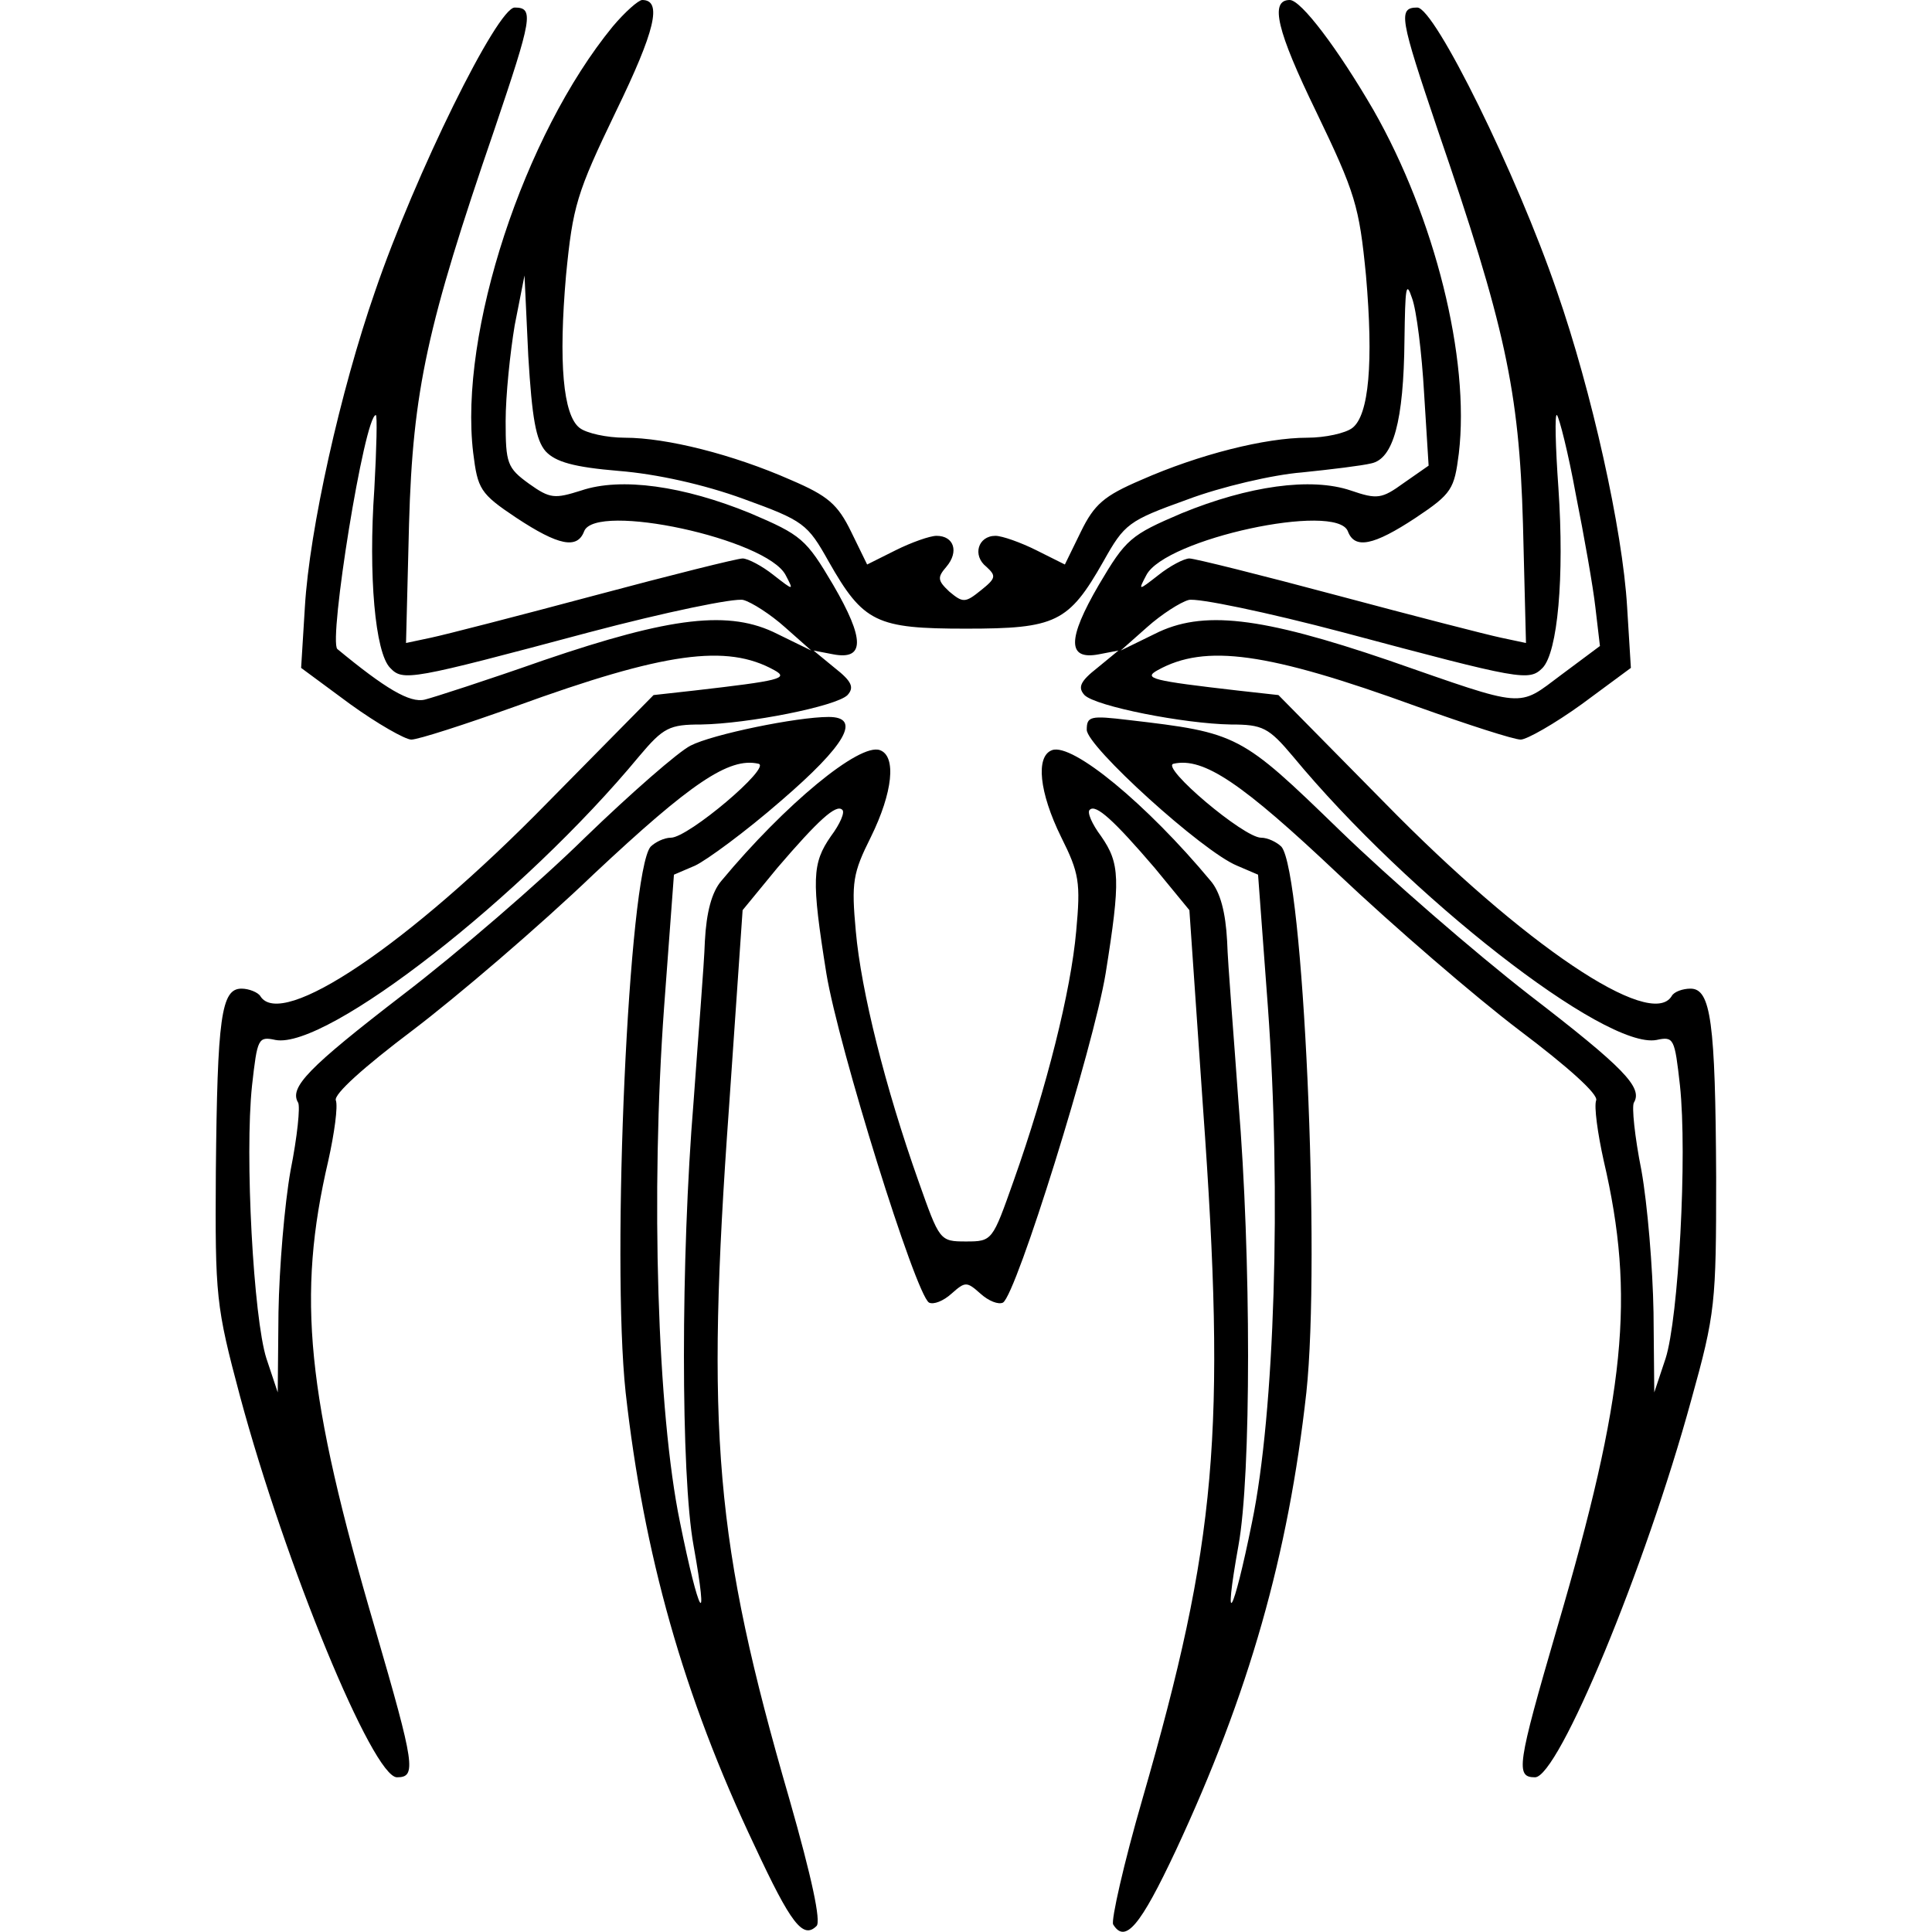 <?xml version="1.0" standalone="no"?>
<!DOCTYPE svg PUBLIC "-//W3C//DTD SVG 20010904//EN"
 "http://www.w3.org/TR/2001/REC-SVG-20010904/DTD/svg10.dtd">
<svg version="1.0" xmlns="http://www.w3.org/2000/svg"
 width="256pt" height="256pt" viewBox="0 0 256 256"
 preserveAspectRatio="xMidYMid meet">

<g transform="translate(0,256) scale(0.1,-0.1)"
fill="#000000" stroke="none">
<path d="M812 2525 c-118 -144 -204 -406 -185 -565 6 -48 9 -54 57 -86 56 -37
81 -42 90 -18 15 39 242 -10 267 -58 11 -21 11 -21 -16 0 -15 12 -34 22 -41
22 -7 0 -95 -22 -196 -49 -101 -27 -198 -52 -217 -56 l-33 -7 4 158 c5 177 24
263 113 522 50 148 53 162 27 162 -23 0 -132 -221 -185 -376 -46 -132 -87
-316 -93 -418 l-5 -81 65 -48 c36 -26 73 -47 81 -47 9 0 71 20 138 44 198 72
280 83 343 48 20 -11 7 -14 -106 -27 l-54 -6 -141 -143 c-184 -188 -352 -301
-380 -256 -3 5 -15 10 -25 10 -27 0 -32 -38 -34 -243 -1 -165 0 -177 32 -297
60 -223 176 -505 208 -505 26 0 24 15 -29 197 -91 310 -104 440 -62 620 8 36
13 72 10 80 -3 8 37 44 102 93 58 44 167 137 240 207 128 120 179 155 218 146
18 -4 -93 -98 -116 -98 -9 0 -21 -6 -27 -12 -29 -35 -52 -546 -33 -723 24
-214 76 -401 171 -601 48 -103 64 -124 82 -106 6 6 -6 63 -36 168 -99 341
-111 486 -80 917 l18 261 46 56 c54 63 78 85 86 77 4 -3 -3 -19 -15 -35 -25
-36 -26 -57 -6 -182 16 -97 118 -425 136 -436 6 -3 19 2 30 12 18 16 20 16 38
0 11 -10 24 -15 30 -12 18 11 120 339 136 436 20 125 19 146 -6 182 -12 16
-19 32 -15 35 8 8 32 -14 86 -77 l46 -56 18 -261 c31 -431 18 -576 -80 -916
-25 -86 -42 -162 -39 -167 16 -26 36 -2 83 98 97 208 149 391 173 607 19 177
-4 688 -33 723 -6 6 -18 12 -27 12 -23 0 -134 94 -116 98 40 9 91 -26 218
-146 74 -70 182 -163 240 -207 65 -49 105 -85 102 -93 -3 -8 2 -44 10 -80 42
-180 29 -310 -62 -620 -53 -182 -55 -197 -29 -197 31 0 146 277 207 500 32
115 33 128 33 295 -1 206 -7 250 -34 250 -10 0 -22 -4 -25 -10 -28 -45 -196
68 -380 256 l-141 143 -54 6 c-113 13 -126 16 -106 27 63 35 145 24 343 -48
67 -24 129 -44 138 -44 8 0 45 21 81 47 l65 48 -5 81 c-6 102 -47 286 -93 418
-53 155 -162 376 -185 376 -26 0 -23 -14 27 -162 89 -259 108 -345 113 -522
l4 -158 -33 7 c-19 4 -116 29 -217 56 -101 27 -189 49 -196 49 -7 0 -26 -10
-41 -22 -27 -21 -27 -21 -16 0 25 48 252 97 267 58 9 -24 34 -19 90 18 48 32
51 38 57 85 15 126 -32 313 -113 455 -47 81 -96 146 -111 146 -27 0 -17 -41
35 -148 52 -108 57 -125 66 -217 10 -115 4 -185 -18 -202 -9 -7 -36 -13 -60
-13 -55 0 -143 -22 -220 -56 -49 -21 -62 -32 -80 -69 l-21 -43 -38 19 c-20 10
-45 19 -54 19 -23 0 -31 -26 -12 -41 13 -12 13 -15 -7 -31 -21 -17 -24 -17
-42 -2 -16 15 -16 19 -4 33 17 20 10 41 -13 41 -9 0 -34 -9 -54 -19 l-38 -19
-21 43 c-18 37 -31 48 -80 69 -77 34 -165 56 -220 56 -24 0 -51 6 -60 13 -22
17 -28 87 -18 202 9 92 14 109 66 217 52 107 62 148 35 148 -5 0 -23 -16 -39
-35z m-89 -563 c13 -14 37 -21 97 -26 50 -4 113 -18 165 -37 80 -29 85 -33
113 -83 46 -81 63 -89 182 -89 119 0 136 8 182 89 28 50 33 54 111 82 45 17
114 33 152 36 39 4 80 9 92 12 29 6 43 55 44 164 1 69 2 79 10 55 6 -16 13
-73 16 -126 l6 -96 -33 -23 c-29 -21 -35 -22 -70 -10 -53 18 -136 6 -224 -30
-68 -29 -74 -34 -110 -95 -42 -72 -42 -100 0 -92 l26 5 -28 -23 c-23 -18 -26
-26 -17 -36 15 -15 132 -38 194 -39 42 0 50 -4 82 -42 153 -185 414 -389 482
-376 23 5 24 2 31 -60 10 -93 -2 -309 -19 -362 l-15 -45 -1 106 c-1 59 -8 143
-16 188 -9 45 -13 85 -10 90 12 20 -13 46 -139 143 -72 56 -185 154 -251 218
-131 127 -134 129 -280 146 -50 6 -55 5 -55 -13 0 -22 153 -161 199 -180 l28
-12 13 -175 c18 -247 9 -538 -21 -683 -25 -124 -39 -148 -18 -31 17 93 17 382
0 588 -6 85 -14 181 -15 213 -2 38 -9 65 -22 80 -84 101 -183 183 -210 173
-22 -8 -17 -56 12 -115 24 -48 26 -60 20 -125 -7 -79 -39 -207 -83 -331 -28
-79 -28 -80 -63 -80 -35 0 -35 1 -63 80 -44 124 -76 252 -83 331 -6 65 -4 77
20 125 29 59 34 107 12 115 -27 10 -126 -72 -210 -173 -13 -15 -20 -42 -22
-80 -1 -32 -9 -128 -15 -213 -17 -206 -17 -495 0 -588 21 -117 7 -93 -18 31
-30 145 -39 436 -21 683 l13 175 28 12 c15 7 67 45 114 86 86 74 107 111 63
111 -42 0 -154 -23 -183 -38 -16 -8 -79 -63 -140 -122 -60 -59 -169 -153 -241
-208 -126 -97 -151 -123 -139 -143 3 -5 -1 -45 -10 -90 -8 -45 -15 -129 -16
-188 l-1 -106 -15 45 c-17 53 -29 269 -19 362 7 62 8 65 31 60 68 -13 329 191
482 376 32 38 40 42 82 42 62 1 179 24 194 39 9 10 6 18 -17 36 l-28 23 26 -5
c42 -8 42 20 0 92 -36 61 -42 66 -110 95 -88 36 -171 48 -224 30 -35 -11 -41
-11 -69 9 -29 21 -31 27 -31 83 0 34 6 91 12 127 l13 66 5 -107 c5 -82 10
-111 23 -126z m-227 -50 c-8 -114 1 -217 21 -237 17 -18 27 -16 263 47 102 27
194 46 205 43 11 -3 36 -19 55 -36 l35 -31 -45 22 c-63 32 -140 23 -310 -35
-74 -26 -145 -49 -157 -52 -20 -5 -53 15 -116 67 -12 11 36 310 51 310 2 0 1
-44 -2 -98z m1592 -7 c11 -55 23 -123 26 -150 l6 -51 -51 -38 c-59 -44 -45
-45 -229 19 -170 58 -247 67 -310 35 l-45 -22 35 31 c19 17 44 33 55 36 11 3
103 -16 205 -43 236 -63 246 -65 264 -47 20 21 29 120 21 238 -4 56 -5 100 -2
97 3 -3 15 -50 25 -105z"/>
</g>
</svg>
